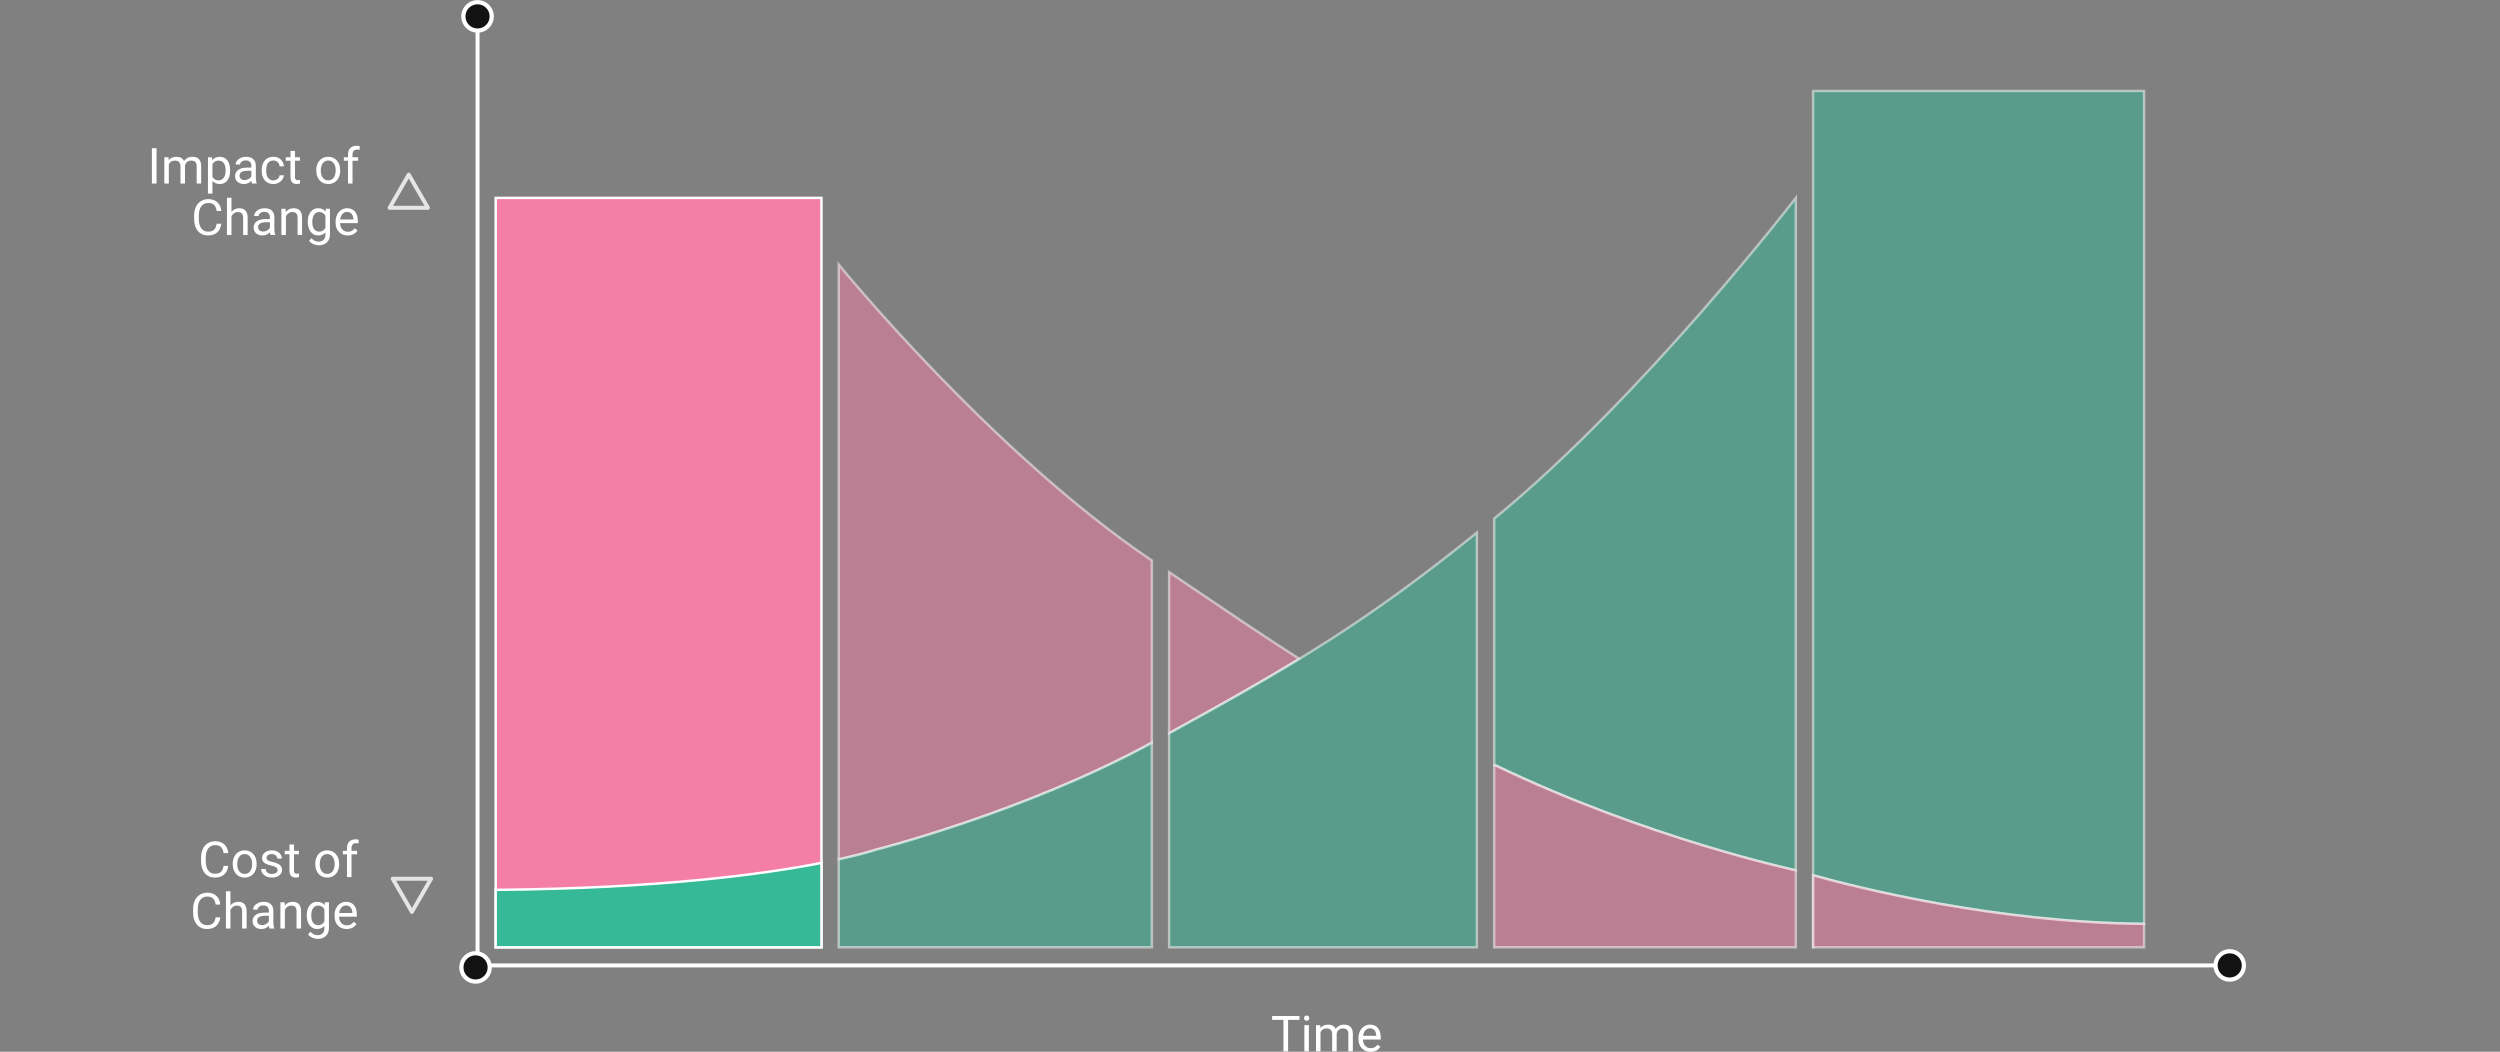 <?xml version="1.0" encoding="UTF-8" standalone="no"?>
<!-- Created with Inkscape (http://www.inkscape.org/) -->

<svg
   width="1541.409"
   height="648.448"
   viewBox="0 0 407.831 171.569"
   version="1.1"
   id="svg5"
   xml:space="preserve"
   inkscape:version="1.3 (0e150ed6c4, 2023-07-21)"
   sodipodi:docname="principle_end.svg"
   inkscape:export-filename="design_for_manufacturing_principle.pdf"
   inkscape:export-xdpi="400"
   inkscape:export-ydpi="400"
   xmlns:inkscape="http://www.inkscape.org/namespaces/inkscape"
   xmlns:sodipodi="http://sodipodi.sourceforge.net/DTD/sodipodi-0.dtd"
   xmlns="http://www.w3.org/2000/svg"
   xmlns:svg="http://www.w3.org/2000/svg"><rect x="0" y="0" width="407.831" height="171.569" fill="#808080" stroke="none"/><sodipodi:namedview
     id="namedview7"
     pagecolor="#121212"
     bordercolor="#666666"
     borderopacity="1.0"
     inkscape:showpageshadow="2"
     inkscape:pageopacity="0.0"
     inkscape:pagecheckerboard="0"
     inkscape:deskcolor="#d1d1d1"
     inkscape:document-units="mm"
     showgrid="false"
     showguides="true"
     inkscape:zoom="0.77899184"
     inkscape:cx="514.12605"
     inkscape:cy="436.46157"
     inkscape:window-width="1920"
     inkscape:window-height="1043"
     inkscape:window-x="0"
     inkscape:window-y="0"
     inkscape:window-maximized="1"
     inkscape:current-layer="g1" /><defs
     id="defs2" /><g
     inkscape:label="Layer 1"
     inkscape:groupmode="layer"
     id="layer1"
     transform="translate(-110.39,-97.746)"><g
       id="g1"
       transform="matrix(2.299,0,0,2.299,14.555,3.82)"><path
         style="fill:none;stroke:#ffffff;stroke-width:0.282;stroke-linecap:butt;stroke-linejoin:miter;stroke-dasharray:none;stroke-opacity:1"
         d="M 75.571,42.018 V 109.36 H 199.901"
         id="path374" /><rect
         style="fill:#f47ea6;fill-opacity:1;stroke:#fefefe;stroke-width:0.176;stroke-linecap:round;stroke-miterlimit:10;stroke-dasharray:none;stroke-opacity:1"
         id="rect576"
         width="23.116"
         height="53.173"
         x="76.859"
         y="54.899" /><path
         id="rect598-7"
         style="opacity:0.5;fill:#35b996;fill-opacity:1;stroke:#fefefe;stroke-width:0.176;stroke-linecap:round;stroke-miterlimit:10;stroke-dasharray:none;stroke-opacity:1"
         d="m 170.34,47.309 v 60.763 h 2.2e-4 v -5.108 c 3.338,0.927 13.067,3.362 23.486,3.444 V 47.309 Z" /><path
         id="rect594-6"
         style="opacity:0.5;fill:#f47ea6;fill-opacity:1;stroke:#fefefe;stroke-width:0.176;stroke-linecap:round;stroke-miterlimit:10;stroke-dasharray:none;stroke-opacity:1"
         d="m 101.2,59.629 v 42.203 c 1.791,-0.394 2.637,-0.684 2.637,-0.684 0,0 10.583,-2.675 19.58,-7.593 V 80.627 C 112.087,72.989 101.2,59.629 101.2,59.629 Z" /><path
         id="rect598-7-2"
         style="opacity:0.5;fill:#f47ea6;fill-opacity:1;stroke:#fefefe;stroke-width:0.176;stroke-linecap:round;stroke-miterlimit:10;stroke-dasharray:none;stroke-opacity:1"
         d="m 193.826,106.409 c -10.419,-0.082 -20.148,-2.517 -23.486,-3.444 v 5.108 h 23.486 z"
         sodipodi:nodetypes="ccccccc" /><path
         id="rect598-5"
         style="opacity:0.5;fill:#35b996;fill-opacity:1;stroke:#fefefe;stroke-width:0.176;stroke-linecap:round;stroke-miterlimit:10;stroke-dasharray:none;stroke-opacity:1"
         d="m 169.115,54.899 c 0,0 -10.825,14.087 -21.394,22.748 -0.004,0.003 -0.008,0.006 -0.012,0.01 v 17.463 c 10.915,5.258 21.406,7.49 21.406,7.49 z" /><path
         id="rect596-7"
         style="opacity:0.5;fill:#f47ea6;fill-opacity:1;stroke:#fefefe;stroke-width:0.176;stroke-linecap:round;stroke-miterlimit:10;stroke-dasharray:none;stroke-opacity:1"
         d="m 124.643,81.454 v 11.429 c 3.58,-1.964 6.515,-3.614 9.239,-5.276 -2.53,-1.612 -5.299,-3.492 -9.239,-6.153 z" /><path
         id="rect596-3"
         style="opacity:0.5;fill:#35b996;fill-opacity:1;stroke:#fefefe;stroke-width:0.176;stroke-linecap:round;stroke-miterlimit:10;stroke-dasharray:none;stroke-opacity:1"
         d="m 146.483,78.651 c -7.793,6.283 -12.748,9.246 -21.84,14.233 v 15.189 h 21.84 z"
         sodipodi:nodetypes="ccccc" /><path
         id="rect594-0"
         style="opacity:0.5;fill:#35b996;fill-opacity:1;stroke:#fefefe;stroke-width:0.176;stroke-linecap:round;stroke-miterlimit:10;stroke-dasharray:none;stroke-opacity:1"
         d="m 123.418,93.555 c -8.997,4.918 -19.581,7.593 -19.581,7.593 0,0 -0.846,0.29 -2.637,0.684 v 6.239 h 22.218 z"
         sodipodi:nodetypes="cccccc" /><path
         id="rect576-7-2"
         style="fill:#35b996;fill-opacity:1;stroke:#fefefe;stroke-width:0.176;stroke-linecap:round;stroke-miterlimit:10;stroke-dasharray:none;stroke-opacity:1"
         d="m 76.858,103.998 v 4.074 h 23.116 v -5.987 c -4.045,0.792 -11.448,1.814 -23.116,1.913 z"
         sodipodi:nodetypes="ccccccc" /><path
         id="rect598-8"
         style="opacity:0.5;fill:#f47ea6;fill-opacity:1;stroke:#fefefe;stroke-width:0.176;stroke-linecap:round;stroke-miterlimit:10;stroke-dasharray:none;stroke-opacity:1"
         d="m 147.708,95.119 v 12.953 h 21.406 v -5.462 c 0,0 -10.492,-2.232 -21.406,-7.49 z"
         sodipodi:nodetypes="ccccc" /><circle
         style="fill:#121212;fill-opacity:1;stroke:#ffffff;stroke-width:0.3;stroke-linecap:round;stroke-miterlimit:10;stroke-dasharray:none;stroke-opacity:1"
         id="path428"
         cx="75.571"
         cy="42.018"
         r="1.008" /><circle
         style="fill:#121212;fill-opacity:1;stroke:#ffffff;stroke-width:0.3;stroke-linecap:round;stroke-miterlimit:10;stroke-dasharray:none;stroke-opacity:1"
         id="path428-36"
         cx="75.43"
         cy="109.501"
         r="1.008" /><circle
         style="fill:#121212;fill-opacity:1;stroke:#ffffff;stroke-width:0.3;stroke-linecap:round;stroke-miterlimit:10;stroke-dasharray:none;stroke-opacity:1"
         id="path428-7"
         cx="199.902"
         cy="109.36"
         r="1.008" /><path
         sodipodi:type="star"
         style="fill:none;fill-opacity:1;stroke:#e5e5e5;stroke-width:5.234;stroke-linecap:round;stroke-linejoin:round;stroke-miterlimit:10;stroke-dasharray:none;stroke-opacity:1"
         id="path1"
         inkscape:flatsided="false"
         sodipodi:sides="3"
         sodipodi:cx="48.235184"
         sodipodi:cy="79.747467"
         sodipodi:r1="29.103163"
         sodipodi:r2="14.551581"
         sodipodi:arg1="0.52359878"
         sodipodi:arg2="1.5707963"
         inkscape:rounded="0"
         inkscape:randomized="0"
         d="m 73.439,94.299 -25.204,-10e-7 -25.204,0 12.602,-21.827 12.602,-21.827 12.602,21.827 z"
         transform="matrix(0.054,0,0,0.054,68.084,50.509)"
         inkscape:transform-center-x="1.693149e-06"
         inkscape:transform-center-y="-0.90211642" /><path
         sodipodi:type="star"
         style="fill:none;fill-opacity:1;stroke:#e5e5e5;stroke-width:5.234;stroke-linecap:round;stroke-linejoin:round;stroke-miterlimit:10;stroke-dasharray:none;stroke-opacity:1"
         id="path1-6"
         inkscape:flatsided="false"
         sodipodi:sides="3"
         sodipodi:cx="48.235184"
         sodipodi:cy="79.747467"
         sodipodi:r1="29.103163"
         sodipodi:r2="14.551581"
         sodipodi:arg1="0.52359878"
         sodipodi:arg2="1.5707963"
         inkscape:rounded="0"
         inkscape:randomized="0"
         d="m 73.439,94.299 -25.204,-10e-7 -25.204,0 12.602,-21.827 12.602,-21.827 12.602,21.827 z"
         transform="matrix(-0.054,0,0,-0.054,73.517,108.3)"
         inkscape:transform-center-x="-2.9013019e-06"
         inkscape:transform-center-y="0.90212625" /><g
         id="text815-2-1-6-2"
         style="font-size:3.528px;line-height:1;fill:#ffffff;stroke-width:0.265"
         aria-label="Impact of&#10;Change"><path
           style="font-family:Roboto;-inkscape-font-specification:Roboto;text-align:end;text-anchor:end"
           d="m 52.794,53.879 h -0.331 v -2.508 h 0.331 z m 0.854,-1.864 0.009,0.207 q 0.205,-0.241 0.553,-0.241 0.391,0 0.532,0.3 0.093,-0.134 0.241,-0.217 0.15,-0.083 0.353,-0.083 0.613,0 0.624,0.649 v 1.249 h -0.319 v -1.23 q 0,-0.2 -0.091,-0.298 -0.091,-0.1 -0.307,-0.1 -0.177,0 -0.295,0.107 -0.117,0.105 -0.136,0.284 v 1.237 h -0.32 v -1.221 q 0,-0.407 -0.398,-0.407 -0.314,0 -0.429,0.267 v 1.361 h -0.319 v -1.864 z m 4.367,0.953 q 0,0.425 -0.195,0.686 -0.195,0.26 -0.527,0.26 -0.339,0 -0.534,-0.215 V 54.595 H 56.441 v -2.58 h 0.291 l 0.015,0.207 q 0.195,-0.241 0.541,-0.241 0.336,0 0.531,0.253 0.196,0.253 0.196,0.705 z m -0.319,-0.036 q 0,-0.315 -0.134,-0.498 -0.134,-0.183 -0.369,-0.183 -0.289,0 -0.434,0.257 v 0.891 q 0.143,0.255 0.438,0.255 0.229,0 0.363,-0.181 0.136,-0.183 0.136,-0.541 z m 1.874,0.947 q -0.028,-0.055 -0.045,-0.196 -0.222,0.231 -0.531,0.231 -0.276,0 -0.453,-0.155 -0.176,-0.157 -0.176,-0.396 0,-0.291 0.22,-0.451 0.222,-0.162 0.624,-0.162 h 0.31 v -0.146 q 0,-0.167 -0.1,-0.265 -0.1,-0.1 -0.295,-0.1 -0.171,0 -0.286,0.086 -0.115,0.086 -0.115,0.208 h -0.32 q 0,-0.14 0.098,-0.269 0.1,-0.131 0.269,-0.207 0.171,-0.076 0.374,-0.076 0.322,0 0.505,0.162 0.183,0.16 0.189,0.443 v 0.858 q 0,0.257 0.065,0.408 v 0.028 z m -0.529,-0.243 q 0.15,0 0.284,-0.078 0.134,-0.078 0.195,-0.202 v -0.382 h -0.25 q -0.586,0 -0.586,0.343 0,0.15 0.1,0.234 0.1,0.084 0.257,0.084 z m 2.045,0.017 q 0.171,0 0.298,-0.103 0.127,-0.103 0.141,-0.258 h 0.301 q -0.009,0.16 -0.11,0.305 -0.102,0.145 -0.272,0.231 -0.169,0.086 -0.358,0.086 -0.381,0 -0.606,-0.253 -0.224,-0.255 -0.224,-0.696 v -0.053 q 0,-0.272 0.1,-0.484 0.1,-0.212 0.286,-0.329 0.188,-0.117 0.443,-0.117 0.314,0 0.52,0.188 0.208,0.188 0.222,0.487 h -0.301 q -0.014,-0.181 -0.138,-0.296 -0.122,-0.117 -0.303,-0.117 -0.243,0 -0.377,0.176 -0.133,0.174 -0.133,0.505 v 0.06 q 0,0.322 0.133,0.496 0.133,0.174 0.379,0.174 z M 62.618,51.564 v 0.451 h 0.348 v 0.246 H 62.618 v 1.156 q 0,0.112 0.047,0.169 0.047,0.055 0.158,0.055 0.055,0 0.152,-0.021 v 0.258 q -0.126,0.034 -0.245,0.034 -0.214,0 -0.322,-0.129 -0.109,-0.129 -0.109,-0.367 v -1.156 h -0.339 v -0.246 h 0.339 v -0.451 z m 1.509,1.366 q 0,-0.274 0.107,-0.493 0.109,-0.219 0.3,-0.338 0.193,-0.119 0.439,-0.119 0.381,0 0.615,0.264 0.236,0.264 0.236,0.701 v 0.022 q 0,0.272 -0.105,0.489 -0.103,0.215 -0.298,0.336 -0.193,0.121 -0.444,0.121 -0.379,0 -0.615,-0.264 -0.234,-0.264 -0.234,-0.698 z m 0.32,0.038 q 0,0.31 0.143,0.498 0.145,0.188 0.386,0.188 0.243,0 0.386,-0.189 0.143,-0.191 0.143,-0.534 0,-0.307 -0.146,-0.496 -0.145,-0.191 -0.386,-0.191 -0.236,0 -0.381,0.188 -0.145,0.188 -0.145,0.537 z m 1.933,0.911 v -1.617 h -0.295 v -0.246 h 0.295 v -0.191 q 0,-0.3 0.16,-0.463 0.16,-0.164 0.453,-0.164 0.11,0 0.219,0.029 l -0.017,0.258 q -0.081,-0.015 -0.172,-0.015 -0.155,0 -0.239,0.091 -0.084,0.09 -0.084,0.258 v 0.196 h 0.398 v 0.246 h -0.398 v 1.617 z"
           id="path2" /><path
           style="font-family:Roboto;-inkscape-font-specification:Roboto;text-align:end;text-anchor:end"
           d="m 57.39,56.733 q -0.047,0.398 -0.295,0.615 -0.246,0.215 -0.656,0.215 -0.444,0 -0.713,-0.319 -0.267,-0.319 -0.267,-0.853 v -0.241 q 0,-0.35 0.124,-0.615 0.126,-0.265 0.355,-0.407 0.229,-0.143 0.531,-0.143 0.4,0 0.641,0.224 0.241,0.222 0.281,0.617 h -0.332 q -0.043,-0.3 -0.188,-0.434 -0.143,-0.134 -0.401,-0.134 -0.317,0 -0.498,0.234 -0.179,0.234 -0.179,0.667 v 0.243 q 0,0.408 0.171,0.649 0.171,0.241 0.477,0.241 0.276,0 0.422,-0.124 0.148,-0.126 0.196,-0.436 z m 0.72,-0.842 q 0.212,-0.26 0.551,-0.26 0.591,0 0.596,0.667 v 1.232 h -0.319 v -1.233 q -0.002,-0.202 -0.093,-0.298 -0.09,-0.096 -0.281,-0.096 -0.155,0 -0.272,0.083 -0.117,0.083 -0.183,0.217 v 1.328 h -0.319 v -2.646 h 0.319 z m 2.775,1.638 q -0.028,-0.055 -0.045,-0.196 -0.222,0.231 -0.531,0.231 -0.276,0 -0.453,-0.155 -0.176,-0.157 -0.176,-0.396 0,-0.291 0.22,-0.451 0.222,-0.162 0.624,-0.162 h 0.31 v -0.146 q 0,-0.167 -0.1,-0.265 -0.1,-0.1 -0.295,-0.1 -0.171,0 -0.286,0.086 -0.115,0.086 -0.115,0.208 h -0.32 q 0,-0.14 0.098,-0.269 0.1,-0.131 0.269,-0.207 0.171,-0.076 0.374,-0.076 0.322,0 0.505,0.162 0.183,0.16 0.189,0.443 v 0.858 q 0,0.257 0.065,0.408 v 0.028 z m -0.529,-0.243 q 0.15,0 0.284,-0.078 0.134,-0.078 0.195,-0.202 v -0.382 h -0.25 q -0.586,0 -0.586,0.343 0,0.15 0.1,0.234 0.1,0.084 0.257,0.084 z m 1.599,-1.621 0.01,0.234 q 0.214,-0.269 0.558,-0.269 0.591,0 0.596,0.667 v 1.232 H 62.801 v -1.233 q -0.002,-0.202 -0.093,-0.298 -0.09,-0.096 -0.281,-0.096 -0.155,0 -0.272,0.083 -0.117,0.083 -0.183,0.217 v 1.328 H 61.653 V 55.665 Z m 1.569,0.916 q 0,-0.436 0.202,-0.692 0.202,-0.258 0.534,-0.258 0.341,0 0.532,0.241 l 0.015,-0.207 h 0.291 v 1.819 q 0,0.362 -0.215,0.57 -0.214,0.208 -0.575,0.208 -0.202,0 -0.394,-0.086 -0.193,-0.086 -0.295,-0.236 l 0.165,-0.191 q 0.205,0.253 0.501,0.253 0.233,0 0.362,-0.131 0.131,-0.131 0.131,-0.369 v -0.16 q -0.191,0.22 -0.522,0.22 -0.327,0 -0.531,-0.264 -0.202,-0.264 -0.202,-0.718 z m 0.32,0.036 q 0,0.315 0.129,0.496 0.129,0.179 0.362,0.179 0.301,0 0.443,-0.274 v -0.851 q -0.146,-0.267 -0.439,-0.267 -0.233,0 -0.363,0.181 -0.131,0.181 -0.131,0.536 z m 2.508,0.946 q -0.379,0 -0.617,-0.248 -0.238,-0.25 -0.238,-0.667 v -0.059 q 0,-0.277 0.105,-0.494 0.107,-0.219 0.296,-0.341 0.191,-0.124 0.413,-0.124 0.363,0 0.565,0.239 0.202,0.239 0.202,0.686 v 0.133 h -1.263 q 0.007,0.276 0.16,0.446 0.155,0.169 0.393,0.169 0.169,0 0.286,-0.069 0.117,-0.069 0.205,-0.183 l 0.195,0.152 q -0.234,0.36 -0.703,0.36 z m -0.04,-1.671 q -0.193,0 -0.324,0.141 -0.131,0.14 -0.162,0.393 h 0.934 v -0.024 q -0.014,-0.243 -0.131,-0.376 -0.117,-0.134 -0.317,-0.134 z"
           id="path3" /></g><g
         id="text951-3-3"
         style="font-size:3.528px;line-height:1;fill:#ffffff;stroke-width:0.265"
         aria-label="Cost of&#10;Change"><path
           style="font-family:Roboto;-inkscape-font-specification:Roboto;text-align:end;text-anchor:end"
           d="m 57.881,102.297 q -0.047,0.398 -0.295,0.615 -0.246,0.215 -0.656,0.215 -0.444,0 -0.713,-0.319 -0.267,-0.319 -0.267,-0.853 v -0.241 q 0,-0.35 0.124,-0.615 0.126,-0.265 0.355,-0.407 0.229,-0.143 0.531,-0.143 0.4,0 0.641,0.224 0.241,0.222 0.281,0.617 h -0.332 q -0.043,-0.3 -0.188,-0.434 -0.143,-0.134 -0.401,-0.134 -0.317,0 -0.498,0.234 -0.179,0.234 -0.179,0.667 v 0.243 q 0,0.408 0.171,0.649 0.171,0.241 0.477,0.241 0.276,0 0.422,-0.124 0.148,-0.126 0.196,-0.436 z m 0.317,-0.153 q 0,-0.274 0.107,-0.493 0.109,-0.219 0.3,-0.338 0.193,-0.119 0.439,-0.119 0.381,0 0.615,0.264 0.236,0.264 0.236,0.701 v 0.022 q 0,0.272 -0.105,0.489 -0.103,0.215 -0.298,0.336 -0.193,0.121 -0.444,0.121 -0.379,0 -0.615,-0.264 -0.234,-0.264 -0.234,-0.698 z m 0.32,0.038 q 0,0.31 0.143,0.498 0.145,0.188 0.386,0.188 0.243,0 0.386,-0.189 0.143,-0.191 0.143,-0.534 0,-0.307 -0.146,-0.496 -0.145,-0.191 -0.386,-0.191 -0.236,0 -0.381,0.188 -0.145,0.188 -0.145,0.537 z m 2.861,0.417 q 0,-0.129 -0.098,-0.2 -0.096,-0.072 -0.339,-0.124 -0.241,-0.052 -0.384,-0.124 -0.141,-0.072 -0.21,-0.172 -0.067,-0.1 -0.067,-0.238 0,-0.229 0.193,-0.388 0.195,-0.158 0.496,-0.158 0.317,0 0.513,0.164 0.198,0.164 0.198,0.419 h -0.32 q 0,-0.131 -0.112,-0.226 -0.11,-0.095 -0.279,-0.095 -0.174,0 -0.272,0.076 -0.098,0.076 -0.098,0.198 0,0.115 0.091,0.174 0.091,0.059 0.329,0.112 0.239,0.053 0.388,0.127 0.148,0.074 0.219,0.179 0.072,0.103 0.072,0.253 0,0.25 -0.2,0.401 -0.2,0.15 -0.518,0.15 -0.224,0 -0.396,-0.079 -0.172,-0.079 -0.27,-0.22 -0.096,-0.143 -0.096,-0.308 h 0.319 q 0.009,0.16 0.127,0.255 0.121,0.093 0.317,0.093 0.181,0 0.289,-0.072 0.11,-0.074 0.11,-0.196 z m 1.166,-1.821 v 0.451 h 0.348 v 0.246 h -0.348 v 1.156 q 0,0.112 0.047,0.169 0.047,0.055 0.158,0.055 0.055,0 0.152,-0.021 v 0.258 q -0.126,0.034 -0.245,0.034 -0.214,0 -0.322,-0.129 -0.109,-0.129 -0.109,-0.367 v -1.156 h -0.339 v -0.246 h 0.339 v -0.451 z m 1.509,1.366 q 0,-0.274 0.107,-0.493 0.109,-0.219 0.3,-0.338 0.193,-0.119 0.439,-0.119 0.381,0 0.615,0.264 0.236,0.264 0.236,0.701 v 0.022 q 0,0.272 -0.105,0.489 -0.103,0.215 -0.298,0.336 -0.193,0.121 -0.444,0.121 -0.379,0 -0.615,-0.264 -0.234,-0.264 -0.234,-0.698 z m 0.32,0.038 q 0,0.31 0.143,0.498 0.145,0.188 0.386,0.188 0.243,0 0.386,-0.189 0.143,-0.191 0.143,-0.534 0,-0.307 -0.146,-0.496 -0.145,-0.191 -0.386,-0.191 -0.236,0 -0.381,0.188 -0.145,0.188 -0.145,0.537 z m 1.933,0.911 v -1.617 h -0.295 v -0.246 h 0.295 v -0.191 q 0,-0.3 0.16,-0.463 0.16,-0.164 0.453,-0.164 0.11,0 0.219,0.029 l -0.017,0.258 q -0.081,-0.015 -0.172,-0.015 -0.155,0 -0.239,0.091 -0.084,0.09 -0.084,0.258 v 0.196 h 0.398 v 0.246 h -0.398 v 1.617 z"
           id="path4" /><path
           style="font-family:Roboto;-inkscape-font-specification:Roboto;text-align:end;text-anchor:end"
           d="m 57.318,105.947 q -0.047,0.398 -0.295,0.615 -0.246,0.215 -0.656,0.215 -0.444,0 -0.713,-0.319 -0.267,-0.319 -0.267,-0.853 v -0.241 q 0,-0.35 0.124,-0.615 0.126,-0.265 0.355,-0.407 0.229,-0.143 0.531,-0.143 0.4,0 0.641,0.224 0.241,0.222 0.281,0.617 H 56.986 q -0.043,-0.3 -0.188,-0.434 -0.143,-0.134 -0.401,-0.134 -0.317,0 -0.498,0.234 -0.179,0.234 -0.179,0.667 v 0.243 q 0,0.408 0.171,0.649 0.171,0.241 0.477,0.241 0.276,0 0.422,-0.124 0.148,-0.126 0.196,-0.436 z m 0.72,-0.842 q 0.212,-0.26 0.551,-0.26 0.591,0 0.596,0.667 v 1.232 h -0.319 v -1.233 q -0.002,-0.202 -0.093,-0.298 -0.09,-0.097 -0.281,-0.097 -0.155,0 -0.272,0.083 -0.117,0.083 -0.183,0.217 v 1.328 h -0.319 v -2.646 h 0.319 z m 2.775,1.638 q -0.028,-0.055 -0.045,-0.196 -0.222,0.231 -0.531,0.231 -0.276,0 -0.453,-0.155 -0.176,-0.157 -0.176,-0.396 0,-0.291 0.22,-0.451 0.222,-0.162 0.624,-0.162 h 0.31 v -0.146 q 0,-0.167 -0.1,-0.265 -0.1,-0.1 -0.295,-0.1 -0.171,0 -0.286,0.086 -0.115,0.086 -0.115,0.208 h -0.32 q 0,-0.14 0.098,-0.269 0.1,-0.131 0.269,-0.207 0.171,-0.076 0.374,-0.076 0.322,0 0.505,0.162 0.183,0.16 0.189,0.443 v 0.858 q 0,0.257 0.065,0.408 v 0.028 z m -0.529,-0.243 q 0.15,0 0.284,-0.077 0.134,-0.077 0.195,-0.202 v -0.382 H 60.514 q -0.586,0 -0.586,0.343 0,0.15 0.1,0.234 0.1,0.084 0.257,0.084 z m 1.599,-1.621 0.01,0.234 q 0.214,-0.269 0.558,-0.269 0.591,0 0.596,0.667 v 1.232 h -0.319 v -1.233 q -0.002,-0.202 -0.093,-0.298 -0.09,-0.097 -0.281,-0.097 -0.155,0 -0.272,0.083 -0.117,0.083 -0.183,0.217 v 1.328 H 61.582 v -1.864 z m 1.569,0.916 q 0,-0.436 0.202,-0.692 0.202,-0.258 0.534,-0.258 0.341,0 0.532,0.241 l 0.015,-0.207 h 0.291 v 1.819 q 0,0.362 -0.215,0.57 -0.214,0.208 -0.575,0.208 -0.202,0 -0.394,-0.086 -0.193,-0.086 -0.295,-0.236 l 0.165,-0.191 q 0.205,0.253 0.501,0.253 0.233,0 0.362,-0.131 0.131,-0.131 0.131,-0.369 v -0.16 q -0.191,0.22 -0.522,0.22 -0.327,0 -0.531,-0.264 -0.202,-0.264 -0.202,-0.718 z m 0.32,0.036 q 0,0.315 0.129,0.496 0.129,0.179 0.362,0.179 0.301,0 0.443,-0.274 v -0.851 q -0.146,-0.267 -0.439,-0.267 -0.233,0 -0.363,0.181 -0.131,0.181 -0.131,0.536 z m 2.508,0.946 q -0.379,0 -0.617,-0.248 -0.238,-0.25 -0.238,-0.667 v -0.059 q 0,-0.277 0.105,-0.494 0.107,-0.219 0.296,-0.341 0.191,-0.124 0.413,-0.124 0.363,0 0.565,0.239 0.202,0.239 0.202,0.686 v 0.133 h -1.263 q 0.007,0.276 0.16,0.446 0.155,0.169 0.393,0.169 0.169,0 0.286,-0.069 0.117,-0.069 0.205,-0.183 l 0.195,0.152 q -0.234,0.36 -0.703,0.36 z m -0.04,-1.671 q -0.193,0 -0.324,0.141 -0.131,0.14 -0.162,0.393 h 0.934 v -0.024 q -0.014,-0.243 -0.131,-0.376 -0.117,-0.134 -0.317,-0.134 z"
           id="path5" /></g><path
         style="font-size:3.528px;line-height:1.25;font-family:Roboto;-inkscape-font-specification:Roboto;fill:#ffffff;stroke-width:0.265"
         d="m 133.892,113.223 h -0.806 v 2.236 h -0.329 v -2.236 h -0.804 v -0.272 h 1.94 z m 0.668,2.236 h -0.319 v -1.864 h 0.319 z m -0.345,-2.358 q 0,-0.077 0.046,-0.131 0.048,-0.053 0.141,-0.053 0.093,0 0.141,0.053 0.048,0.053 0.048,0.131 0,0.077 -0.048,0.129 -0.048,0.052 -0.141,0.052 -0.093,0 -0.141,-0.052 -0.046,-0.052 -0.046,-0.129 z m 1.154,0.494 0.009,0.207 q 0.205,-0.241 0.553,-0.241 0.391,0 0.532,0.3 0.093,-0.134 0.241,-0.217 0.15,-0.083 0.353,-0.083 0.613,0 0.624,0.649 v 1.249 h -0.319 v -1.23 q 0,-0.2 -0.091,-0.298 -0.091,-0.1 -0.307,-0.1 -0.177,0 -0.295,0.107 -0.117,0.105 -0.136,0.284 v 1.237 h -0.32 v -1.221 q 0,-0.407 -0.398,-0.407 -0.314,0 -0.429,0.267 v 1.361 h -0.319 v -1.864 z m 3.566,1.898 q -0.379,0 -0.617,-0.248 -0.238,-0.25 -0.238,-0.667 v -0.059 q 0,-0.277 0.105,-0.494 0.107,-0.219 0.296,-0.341 0.191,-0.124 0.413,-0.124 0.363,0 0.565,0.239 0.202,0.239 0.202,0.686 v 0.133 h -1.263 q 0.007,0.276 0.16,0.446 0.155,0.169 0.393,0.169 0.169,0 0.286,-0.069 0.117,-0.069 0.205,-0.183 l 0.195,0.152 q -0.234,0.36 -0.703,0.36 z m -0.04,-1.671 q -0.193,0 -0.324,0.141 -0.131,0.14 -0.162,0.393 h 0.934 v -0.024 q -0.014,-0.243 -0.131,-0.376 -0.117,-0.134 -0.317,-0.134 z"
         id="text815-2"
         aria-label="Time" /></g></g></svg>
